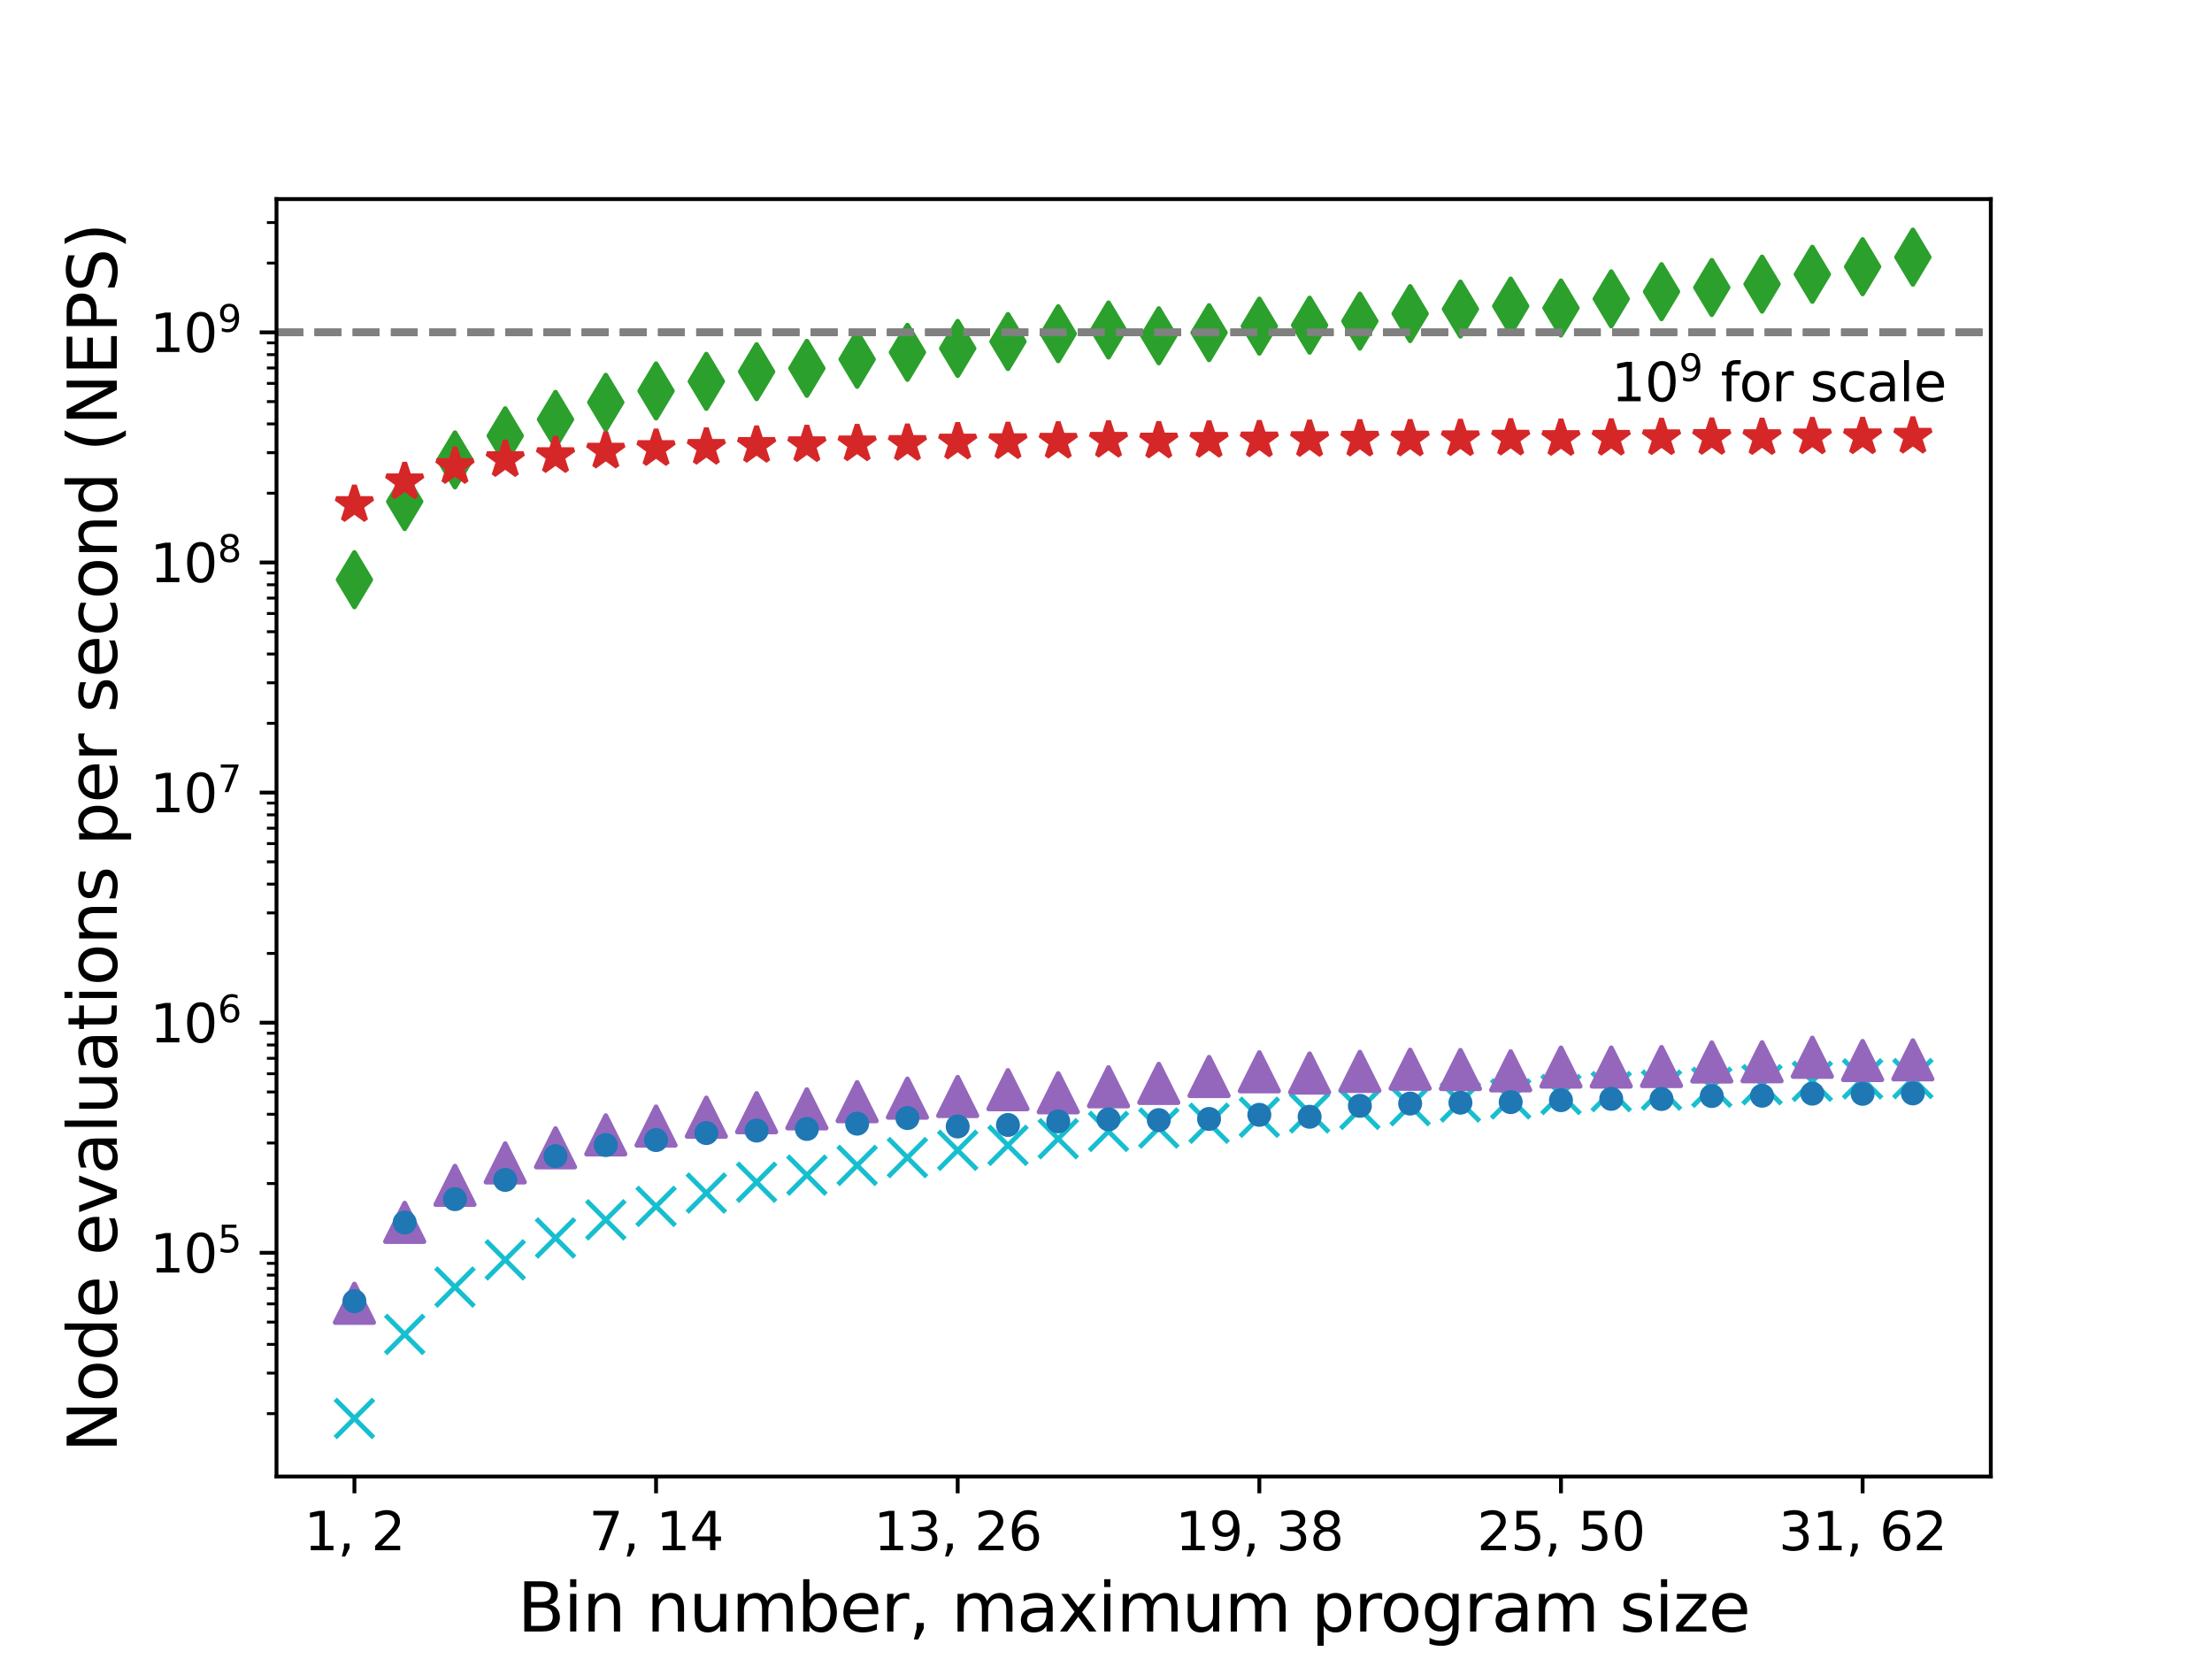 <?xml version="1.0" encoding="utf-8" standalone="no"?>
<!DOCTYPE svg PUBLIC "-//W3C//DTD SVG 1.1//EN"
  "http://www.w3.org/Graphics/SVG/1.1/DTD/svg11.dtd">
<svg xmlns:xlink="http://www.w3.org/1999/xlink" width="460.8pt" height="345.6pt" viewBox="0 0 460.8 345.6" xmlns="http://www.w3.org/2000/svg" version="1.1">
 <defs>
  <style type="text/css">*{stroke-linejoin: round; stroke-linecap: butt}</style>
 </defs>
 <g id="figure_1">
  <g id="patch_1">
   <path d="M 0 345.6 
L 460.8 345.6 
L 460.8 0 
L 0 0 
z
" style="fill: #ffffff"/>
  </g>
  <g id="axes_1">
   <g id="patch_2">
    <path d="M 57.6 307.584 
L 414.72 307.584 
L 414.72 41.472 
L 57.6 41.472 
z
" style="fill: #ffffff"/>
   </g>
   <g id="matplotlib.axis_1">
    <g id="xtick_1">
     <g id="line2d_1">
      <defs>
       <path id="m8c839dd801" d="M 0 0 
L 0 3.5 
" style="stroke: #000000; stroke-width: 0.8"/>
      </defs>
      <g>
       <use xlink:href="#m8c839dd801" x="73.833" y="307.584" style="stroke: #000000; stroke-width: 0.8"/>
      </g>
     </g>
     <g id="text_1">
      <!-- 1, 2 -->
      <g transform="translate(63.338 322.942)scale(0.11 -0.11)">
       <defs>
        <path id="DejaVuSans-31" d="M 794 531 
L 1825 531 
L 1825 4091 
L 703 3866 
L 703 4441 
L 1819 4666 
L 2450 4666 
L 2450 531 
L 3481 531 
L 3481 0 
L 794 0 
L 794 531 
z
" transform="scale(0.016)"/>
        <path id="DejaVuSans-2c" d="M 750 794 
L 1409 794 
L 1409 256 
L 897 -744 
L 494 -744 
L 750 256 
L 750 794 
z
" transform="scale(0.016)"/>
        <path id="DejaVuSans-20" transform="scale(0.016)"/>
        <path id="DejaVuSans-32" d="M 1228 531 
L 3431 531 
L 3431 0 
L 469 0 
L 469 531 
Q 828 903 1448 1529 
Q 2069 2156 2228 2338 
Q 2531 2678 2651 2914 
Q 2772 3150 2772 3378 
Q 2772 3750 2511 3984 
Q 2250 4219 1831 4219 
Q 1534 4219 1204 4116 
Q 875 4013 500 3803 
L 500 4441 
Q 881 4594 1212 4672 
Q 1544 4750 1819 4750 
Q 2544 4750 2975 4387 
Q 3406 4025 3406 3419 
Q 3406 3131 3298 2873 
Q 3191 2616 2906 2266 
Q 2828 2175 2409 1742 
Q 1991 1309 1228 531 
z
" transform="scale(0.016)"/>
       </defs>
       <use xlink:href="#DejaVuSans-31"/>
       <use xlink:href="#DejaVuSans-2c" x="63.623"/>
       <use xlink:href="#DejaVuSans-20" x="95.41"/>
       <use xlink:href="#DejaVuSans-32" x="127.197"/>
      </g>
     </g>
    </g>
    <g id="xtick_2">
     <g id="line2d_2">
      <g>
       <use xlink:href="#m8c839dd801" x="136.669" y="307.584" style="stroke: #000000; stroke-width: 0.8"/>
      </g>
     </g>
     <g id="text_2">
      <!-- 7, 14 -->
      <g transform="translate(122.675 322.942)scale(0.11 -0.11)">
       <defs>
        <path id="DejaVuSans-37" d="M 525 4666 
L 3525 4666 
L 3525 4397 
L 1831 0 
L 1172 0 
L 2766 4134 
L 525 4134 
L 525 4666 
z
" transform="scale(0.016)"/>
        <path id="DejaVuSans-34" d="M 2419 4116 
L 825 1625 
L 2419 1625 
L 2419 4116 
z
M 2253 4666 
L 3047 4666 
L 3047 1625 
L 3713 1625 
L 3713 1100 
L 3047 1100 
L 3047 0 
L 2419 0 
L 2419 1100 
L 313 1100 
L 313 1709 
L 2253 4666 
z
" transform="scale(0.016)"/>
       </defs>
       <use xlink:href="#DejaVuSans-37"/>
       <use xlink:href="#DejaVuSans-2c" x="63.623"/>
       <use xlink:href="#DejaVuSans-20" x="95.41"/>
       <use xlink:href="#DejaVuSans-31" x="127.197"/>
       <use xlink:href="#DejaVuSans-34" x="190.82"/>
      </g>
     </g>
    </g>
    <g id="xtick_3">
     <g id="line2d_3">
      <g>
       <use xlink:href="#m8c839dd801" x="199.505" y="307.584" style="stroke: #000000; stroke-width: 0.8"/>
      </g>
     </g>
     <g id="text_3">
      <!-- 13, 26 -->
      <g transform="translate(182.012 322.942)scale(0.11 -0.11)">
       <defs>
        <path id="DejaVuSans-33" d="M 2597 2516 
Q 3050 2419 3304 2112 
Q 3559 1806 3559 1356 
Q 3559 666 3084 287 
Q 2609 -91 1734 -91 
Q 1441 -91 1130 -33 
Q 819 25 488 141 
L 488 750 
Q 750 597 1062 519 
Q 1375 441 1716 441 
Q 2309 441 2620 675 
Q 2931 909 2931 1356 
Q 2931 1769 2642 2001 
Q 2353 2234 1838 2234 
L 1294 2234 
L 1294 2753 
L 1863 2753 
Q 2328 2753 2575 2939 
Q 2822 3125 2822 3475 
Q 2822 3834 2567 4026 
Q 2313 4219 1838 4219 
Q 1578 4219 1281 4162 
Q 984 4106 628 3988 
L 628 4550 
Q 988 4650 1302 4700 
Q 1616 4750 1894 4750 
Q 2613 4750 3031 4423 
Q 3450 4097 3450 3541 
Q 3450 3153 3228 2886 
Q 3006 2619 2597 2516 
z
" transform="scale(0.016)"/>
        <path id="DejaVuSans-36" d="M 2113 2584 
Q 1688 2584 1439 2293 
Q 1191 2003 1191 1497 
Q 1191 994 1439 701 
Q 1688 409 2113 409 
Q 2538 409 2786 701 
Q 3034 994 3034 1497 
Q 3034 2003 2786 2293 
Q 2538 2584 2113 2584 
z
M 3366 4563 
L 3366 3988 
Q 3128 4100 2886 4159 
Q 2644 4219 2406 4219 
Q 1781 4219 1451 3797 
Q 1122 3375 1075 2522 
Q 1259 2794 1537 2939 
Q 1816 3084 2150 3084 
Q 2853 3084 3261 2657 
Q 3669 2231 3669 1497 
Q 3669 778 3244 343 
Q 2819 -91 2113 -91 
Q 1303 -91 875 529 
Q 447 1150 447 2328 
Q 447 3434 972 4092 
Q 1497 4750 2381 4750 
Q 2619 4750 2861 4703 
Q 3103 4656 3366 4563 
z
" transform="scale(0.016)"/>
       </defs>
       <use xlink:href="#DejaVuSans-31"/>
       <use xlink:href="#DejaVuSans-33" x="63.623"/>
       <use xlink:href="#DejaVuSans-2c" x="127.246"/>
       <use xlink:href="#DejaVuSans-20" x="159.033"/>
       <use xlink:href="#DejaVuSans-32" x="190.82"/>
       <use xlink:href="#DejaVuSans-36" x="254.443"/>
      </g>
     </g>
    </g>
    <g id="xtick_4">
     <g id="line2d_4">
      <g>
       <use xlink:href="#m8c839dd801" x="262.342" y="307.584" style="stroke: #000000; stroke-width: 0.8"/>
      </g>
     </g>
     <g id="text_4">
      <!-- 19, 38 -->
      <g transform="translate(244.848 322.942)scale(0.11 -0.11)">
       <defs>
        <path id="DejaVuSans-39" d="M 703 97 
L 703 672 
Q 941 559 1184 500 
Q 1428 441 1663 441 
Q 2288 441 2617 861 
Q 2947 1281 2994 2138 
Q 2813 1869 2534 1725 
Q 2256 1581 1919 1581 
Q 1219 1581 811 2004 
Q 403 2428 403 3163 
Q 403 3881 828 4315 
Q 1253 4750 1959 4750 
Q 2769 4750 3195 4129 
Q 3622 3509 3622 2328 
Q 3622 1225 3098 567 
Q 2575 -91 1691 -91 
Q 1453 -91 1209 -44 
Q 966 3 703 97 
z
M 1959 2075 
Q 2384 2075 2632 2365 
Q 2881 2656 2881 3163 
Q 2881 3666 2632 3958 
Q 2384 4250 1959 4250 
Q 1534 4250 1286 3958 
Q 1038 3666 1038 3163 
Q 1038 2656 1286 2365 
Q 1534 2075 1959 2075 
z
" transform="scale(0.016)"/>
        <path id="DejaVuSans-38" d="M 2034 2216 
Q 1584 2216 1326 1975 
Q 1069 1734 1069 1313 
Q 1069 891 1326 650 
Q 1584 409 2034 409 
Q 2484 409 2743 651 
Q 3003 894 3003 1313 
Q 3003 1734 2745 1975 
Q 2488 2216 2034 2216 
z
M 1403 2484 
Q 997 2584 770 2862 
Q 544 3141 544 3541 
Q 544 4100 942 4425 
Q 1341 4750 2034 4750 
Q 2731 4750 3128 4425 
Q 3525 4100 3525 3541 
Q 3525 3141 3298 2862 
Q 3072 2584 2669 2484 
Q 3125 2378 3379 2068 
Q 3634 1759 3634 1313 
Q 3634 634 3220 271 
Q 2806 -91 2034 -91 
Q 1263 -91 848 271 
Q 434 634 434 1313 
Q 434 1759 690 2068 
Q 947 2378 1403 2484 
z
M 1172 3481 
Q 1172 3119 1398 2916 
Q 1625 2713 2034 2713 
Q 2441 2713 2670 2916 
Q 2900 3119 2900 3481 
Q 2900 3844 2670 4047 
Q 2441 4250 2034 4250 
Q 1625 4250 1398 4047 
Q 1172 3844 1172 3481 
z
" transform="scale(0.016)"/>
       </defs>
       <use xlink:href="#DejaVuSans-31"/>
       <use xlink:href="#DejaVuSans-39" x="63.623"/>
       <use xlink:href="#DejaVuSans-2c" x="127.246"/>
       <use xlink:href="#DejaVuSans-20" x="159.033"/>
       <use xlink:href="#DejaVuSans-33" x="190.82"/>
       <use xlink:href="#DejaVuSans-38" x="254.443"/>
      </g>
     </g>
    </g>
    <g id="xtick_5">
     <g id="line2d_5">
      <g>
       <use xlink:href="#m8c839dd801" x="325.178" y="307.584" style="stroke: #000000; stroke-width: 0.8"/>
      </g>
     </g>
     <g id="text_5">
      <!-- 25, 50 -->
      <g transform="translate(307.685 322.942)scale(0.11 -0.11)">
       <defs>
        <path id="DejaVuSans-35" d="M 691 4666 
L 3169 4666 
L 3169 4134 
L 1269 4134 
L 1269 2991 
Q 1406 3038 1543 3061 
Q 1681 3084 1819 3084 
Q 2600 3084 3056 2656 
Q 3513 2228 3513 1497 
Q 3513 744 3044 326 
Q 2575 -91 1722 -91 
Q 1428 -91 1123 -41 
Q 819 9 494 109 
L 494 744 
Q 775 591 1075 516 
Q 1375 441 1709 441 
Q 2250 441 2565 725 
Q 2881 1009 2881 1497 
Q 2881 1984 2565 2268 
Q 2250 2553 1709 2553 
Q 1456 2553 1204 2497 
Q 953 2441 691 2322 
L 691 4666 
z
" transform="scale(0.016)"/>
        <path id="DejaVuSans-30" d="M 2034 4250 
Q 1547 4250 1301 3770 
Q 1056 3291 1056 2328 
Q 1056 1369 1301 889 
Q 1547 409 2034 409 
Q 2525 409 2770 889 
Q 3016 1369 3016 2328 
Q 3016 3291 2770 3770 
Q 2525 4250 2034 4250 
z
M 2034 4750 
Q 2819 4750 3233 4129 
Q 3647 3509 3647 2328 
Q 3647 1150 3233 529 
Q 2819 -91 2034 -91 
Q 1250 -91 836 529 
Q 422 1150 422 2328 
Q 422 3509 836 4129 
Q 1250 4750 2034 4750 
z
" transform="scale(0.016)"/>
       </defs>
       <use xlink:href="#DejaVuSans-32"/>
       <use xlink:href="#DejaVuSans-35" x="63.623"/>
       <use xlink:href="#DejaVuSans-2c" x="127.246"/>
       <use xlink:href="#DejaVuSans-20" x="159.033"/>
       <use xlink:href="#DejaVuSans-35" x="190.82"/>
       <use xlink:href="#DejaVuSans-30" x="254.443"/>
      </g>
     </g>
    </g>
    <g id="xtick_6">
     <g id="line2d_6">
      <g>
       <use xlink:href="#m8c839dd801" x="388.015" y="307.584" style="stroke: #000000; stroke-width: 0.8"/>
      </g>
     </g>
     <g id="text_6">
      <!-- 31, 62 -->
      <g transform="translate(370.521 322.942)scale(0.11 -0.11)">
       <use xlink:href="#DejaVuSans-33"/>
       <use xlink:href="#DejaVuSans-31" x="63.623"/>
       <use xlink:href="#DejaVuSans-2c" x="127.246"/>
       <use xlink:href="#DejaVuSans-20" x="159.033"/>
       <use xlink:href="#DejaVuSans-36" x="190.82"/>
       <use xlink:href="#DejaVuSans-32" x="254.443"/>
      </g>
     </g>
    </g>
    <g id="text_7">
     <!-- Bin number, maximum program size -->
     <g transform="translate(107.815 339.868)scale(0.14 -0.14)">
      <defs>
       <path id="DejaVuSans-42" d="M 1259 2228 
L 1259 519 
L 2272 519 
Q 2781 519 3026 730 
Q 3272 941 3272 1375 
Q 3272 1813 3026 2020 
Q 2781 2228 2272 2228 
L 1259 2228 
z
M 1259 4147 
L 1259 2741 
L 2194 2741 
Q 2656 2741 2882 2914 
Q 3109 3088 3109 3444 
Q 3109 3797 2882 3972 
Q 2656 4147 2194 4147 
L 1259 4147 
z
M 628 4666 
L 2241 4666 
Q 2963 4666 3353 4366 
Q 3744 4066 3744 3513 
Q 3744 3084 3544 2831 
Q 3344 2578 2956 2516 
Q 3422 2416 3680 2098 
Q 3938 1781 3938 1306 
Q 3938 681 3513 340 
Q 3088 0 2303 0 
L 628 0 
L 628 4666 
z
" transform="scale(0.016)"/>
       <path id="DejaVuSans-69" d="M 603 3500 
L 1178 3500 
L 1178 0 
L 603 0 
L 603 3500 
z
M 603 4863 
L 1178 4863 
L 1178 4134 
L 603 4134 
L 603 4863 
z
" transform="scale(0.016)"/>
       <path id="DejaVuSans-6e" d="M 3513 2113 
L 3513 0 
L 2938 0 
L 2938 2094 
Q 2938 2591 2744 2837 
Q 2550 3084 2163 3084 
Q 1697 3084 1428 2787 
Q 1159 2491 1159 1978 
L 1159 0 
L 581 0 
L 581 3500 
L 1159 3500 
L 1159 2956 
Q 1366 3272 1645 3428 
Q 1925 3584 2291 3584 
Q 2894 3584 3203 3211 
Q 3513 2838 3513 2113 
z
" transform="scale(0.016)"/>
       <path id="DejaVuSans-75" d="M 544 1381 
L 544 3500 
L 1119 3500 
L 1119 1403 
Q 1119 906 1312 657 
Q 1506 409 1894 409 
Q 2359 409 2629 706 
Q 2900 1003 2900 1516 
L 2900 3500 
L 3475 3500 
L 3475 0 
L 2900 0 
L 2900 538 
Q 2691 219 2414 64 
Q 2138 -91 1772 -91 
Q 1169 -91 856 284 
Q 544 659 544 1381 
z
M 1991 3584 
L 1991 3584 
z
" transform="scale(0.016)"/>
       <path id="DejaVuSans-6d" d="M 3328 2828 
Q 3544 3216 3844 3400 
Q 4144 3584 4550 3584 
Q 5097 3584 5394 3201 
Q 5691 2819 5691 2113 
L 5691 0 
L 5113 0 
L 5113 2094 
Q 5113 2597 4934 2840 
Q 4756 3084 4391 3084 
Q 3944 3084 3684 2787 
Q 3425 2491 3425 1978 
L 3425 0 
L 2847 0 
L 2847 2094 
Q 2847 2600 2669 2842 
Q 2491 3084 2119 3084 
Q 1678 3084 1418 2786 
Q 1159 2488 1159 1978 
L 1159 0 
L 581 0 
L 581 3500 
L 1159 3500 
L 1159 2956 
Q 1356 3278 1631 3431 
Q 1906 3584 2284 3584 
Q 2666 3584 2933 3390 
Q 3200 3197 3328 2828 
z
" transform="scale(0.016)"/>
       <path id="DejaVuSans-62" d="M 3116 1747 
Q 3116 2381 2855 2742 
Q 2594 3103 2138 3103 
Q 1681 3103 1420 2742 
Q 1159 2381 1159 1747 
Q 1159 1113 1420 752 
Q 1681 391 2138 391 
Q 2594 391 2855 752 
Q 3116 1113 3116 1747 
z
M 1159 2969 
Q 1341 3281 1617 3432 
Q 1894 3584 2278 3584 
Q 2916 3584 3314 3078 
Q 3713 2572 3713 1747 
Q 3713 922 3314 415 
Q 2916 -91 2278 -91 
Q 1894 -91 1617 61 
Q 1341 213 1159 525 
L 1159 0 
L 581 0 
L 581 4863 
L 1159 4863 
L 1159 2969 
z
" transform="scale(0.016)"/>
       <path id="DejaVuSans-65" d="M 3597 1894 
L 3597 1613 
L 953 1613 
Q 991 1019 1311 708 
Q 1631 397 2203 397 
Q 2534 397 2845 478 
Q 3156 559 3463 722 
L 3463 178 
Q 3153 47 2828 -22 
Q 2503 -91 2169 -91 
Q 1331 -91 842 396 
Q 353 884 353 1716 
Q 353 2575 817 3079 
Q 1281 3584 2069 3584 
Q 2775 3584 3186 3129 
Q 3597 2675 3597 1894 
z
M 3022 2063 
Q 3016 2534 2758 2815 
Q 2500 3097 2075 3097 
Q 1594 3097 1305 2825 
Q 1016 2553 972 2059 
L 3022 2063 
z
" transform="scale(0.016)"/>
       <path id="DejaVuSans-72" d="M 2631 2963 
Q 2534 3019 2420 3045 
Q 2306 3072 2169 3072 
Q 1681 3072 1420 2755 
Q 1159 2438 1159 1844 
L 1159 0 
L 581 0 
L 581 3500 
L 1159 3500 
L 1159 2956 
Q 1341 3275 1631 3429 
Q 1922 3584 2338 3584 
Q 2397 3584 2469 3576 
Q 2541 3569 2628 3553 
L 2631 2963 
z
" transform="scale(0.016)"/>
       <path id="DejaVuSans-61" d="M 2194 1759 
Q 1497 1759 1228 1600 
Q 959 1441 959 1056 
Q 959 750 1161 570 
Q 1363 391 1709 391 
Q 2188 391 2477 730 
Q 2766 1069 2766 1631 
L 2766 1759 
L 2194 1759 
z
M 3341 1997 
L 3341 0 
L 2766 0 
L 2766 531 
Q 2569 213 2275 61 
Q 1981 -91 1556 -91 
Q 1019 -91 701 211 
Q 384 513 384 1019 
Q 384 1609 779 1909 
Q 1175 2209 1959 2209 
L 2766 2209 
L 2766 2266 
Q 2766 2663 2505 2880 
Q 2244 3097 1772 3097 
Q 1472 3097 1187 3025 
Q 903 2953 641 2809 
L 641 3341 
Q 956 3463 1253 3523 
Q 1550 3584 1831 3584 
Q 2591 3584 2966 3190 
Q 3341 2797 3341 1997 
z
" transform="scale(0.016)"/>
       <path id="DejaVuSans-78" d="M 3513 3500 
L 2247 1797 
L 3578 0 
L 2900 0 
L 1881 1375 
L 863 0 
L 184 0 
L 1544 1831 
L 300 3500 
L 978 3500 
L 1906 2253 
L 2834 3500 
L 3513 3500 
z
" transform="scale(0.016)"/>
       <path id="DejaVuSans-70" d="M 1159 525 
L 1159 -1331 
L 581 -1331 
L 581 3500 
L 1159 3500 
L 1159 2969 
Q 1341 3281 1617 3432 
Q 1894 3584 2278 3584 
Q 2916 3584 3314 3078 
Q 3713 2572 3713 1747 
Q 3713 922 3314 415 
Q 2916 -91 2278 -91 
Q 1894 -91 1617 61 
Q 1341 213 1159 525 
z
M 3116 1747 
Q 3116 2381 2855 2742 
Q 2594 3103 2138 3103 
Q 1681 3103 1420 2742 
Q 1159 2381 1159 1747 
Q 1159 1113 1420 752 
Q 1681 391 2138 391 
Q 2594 391 2855 752 
Q 3116 1113 3116 1747 
z
" transform="scale(0.016)"/>
       <path id="DejaVuSans-6f" d="M 1959 3097 
Q 1497 3097 1228 2736 
Q 959 2375 959 1747 
Q 959 1119 1226 758 
Q 1494 397 1959 397 
Q 2419 397 2687 759 
Q 2956 1122 2956 1747 
Q 2956 2369 2687 2733 
Q 2419 3097 1959 3097 
z
M 1959 3584 
Q 2709 3584 3137 3096 
Q 3566 2609 3566 1747 
Q 3566 888 3137 398 
Q 2709 -91 1959 -91 
Q 1206 -91 779 398 
Q 353 888 353 1747 
Q 353 2609 779 3096 
Q 1206 3584 1959 3584 
z
" transform="scale(0.016)"/>
       <path id="DejaVuSans-67" d="M 2906 1791 
Q 2906 2416 2648 2759 
Q 2391 3103 1925 3103 
Q 1463 3103 1205 2759 
Q 947 2416 947 1791 
Q 947 1169 1205 825 
Q 1463 481 1925 481 
Q 2391 481 2648 825 
Q 2906 1169 2906 1791 
z
M 3481 434 
Q 3481 -459 3084 -895 
Q 2688 -1331 1869 -1331 
Q 1566 -1331 1297 -1286 
Q 1028 -1241 775 -1147 
L 775 -588 
Q 1028 -725 1275 -790 
Q 1522 -856 1778 -856 
Q 2344 -856 2625 -561 
Q 2906 -266 2906 331 
L 2906 616 
Q 2728 306 2450 153 
Q 2172 0 1784 0 
Q 1141 0 747 490 
Q 353 981 353 1791 
Q 353 2603 747 3093 
Q 1141 3584 1784 3584 
Q 2172 3584 2450 3431 
Q 2728 3278 2906 2969 
L 2906 3500 
L 3481 3500 
L 3481 434 
z
" transform="scale(0.016)"/>
       <path id="DejaVuSans-73" d="M 2834 3397 
L 2834 2853 
Q 2591 2978 2328 3040 
Q 2066 3103 1784 3103 
Q 1356 3103 1142 2972 
Q 928 2841 928 2578 
Q 928 2378 1081 2264 
Q 1234 2150 1697 2047 
L 1894 2003 
Q 2506 1872 2764 1633 
Q 3022 1394 3022 966 
Q 3022 478 2636 193 
Q 2250 -91 1575 -91 
Q 1294 -91 989 -36 
Q 684 19 347 128 
L 347 722 
Q 666 556 975 473 
Q 1284 391 1588 391 
Q 1994 391 2212 530 
Q 2431 669 2431 922 
Q 2431 1156 2273 1281 
Q 2116 1406 1581 1522 
L 1381 1569 
Q 847 1681 609 1914 
Q 372 2147 372 2553 
Q 372 3047 722 3315 
Q 1072 3584 1716 3584 
Q 2034 3584 2315 3537 
Q 2597 3491 2834 3397 
z
" transform="scale(0.016)"/>
       <path id="DejaVuSans-7a" d="M 353 3500 
L 3084 3500 
L 3084 2975 
L 922 459 
L 3084 459 
L 3084 0 
L 275 0 
L 275 525 
L 2438 3041 
L 353 3041 
L 353 3500 
z
" transform="scale(0.016)"/>
      </defs>
      <use xlink:href="#DejaVuSans-42"/>
      <use xlink:href="#DejaVuSans-69" x="68.604"/>
      <use xlink:href="#DejaVuSans-6e" x="96.387"/>
      <use xlink:href="#DejaVuSans-20" x="159.766"/>
      <use xlink:href="#DejaVuSans-6e" x="191.553"/>
      <use xlink:href="#DejaVuSans-75" x="254.932"/>
      <use xlink:href="#DejaVuSans-6d" x="318.311"/>
      <use xlink:href="#DejaVuSans-62" x="415.723"/>
      <use xlink:href="#DejaVuSans-65" x="479.199"/>
      <use xlink:href="#DejaVuSans-72" x="540.723"/>
      <use xlink:href="#DejaVuSans-2c" x="581.836"/>
      <use xlink:href="#DejaVuSans-20" x="613.623"/>
      <use xlink:href="#DejaVuSans-6d" x="645.41"/>
      <use xlink:href="#DejaVuSans-61" x="742.822"/>
      <use xlink:href="#DejaVuSans-78" x="804.102"/>
      <use xlink:href="#DejaVuSans-69" x="863.281"/>
      <use xlink:href="#DejaVuSans-6d" x="891.064"/>
      <use xlink:href="#DejaVuSans-75" x="988.477"/>
      <use xlink:href="#DejaVuSans-6d" x="1051.855"/>
      <use xlink:href="#DejaVuSans-20" x="1149.268"/>
      <use xlink:href="#DejaVuSans-70" x="1181.055"/>
      <use xlink:href="#DejaVuSans-72" x="1244.531"/>
      <use xlink:href="#DejaVuSans-6f" x="1283.395"/>
      <use xlink:href="#DejaVuSans-67" x="1344.576"/>
      <use xlink:href="#DejaVuSans-72" x="1408.053"/>
      <use xlink:href="#DejaVuSans-61" x="1449.166"/>
      <use xlink:href="#DejaVuSans-6d" x="1510.445"/>
      <use xlink:href="#DejaVuSans-20" x="1607.857"/>
      <use xlink:href="#DejaVuSans-73" x="1639.645"/>
      <use xlink:href="#DejaVuSans-69" x="1691.744"/>
      <use xlink:href="#DejaVuSans-7a" x="1719.527"/>
      <use xlink:href="#DejaVuSans-65" x="1772.018"/>
     </g>
    </g>
   </g>
   <g id="matplotlib.axis_2">
    <g id="ytick_1">
     <g id="line2d_7">
      <defs>
       <path id="m937c7a973d" d="M 0 0 
L -3.5 0 
" style="stroke: #000000; stroke-width: 0.8"/>
      </defs>
      <g>
       <use xlink:href="#m937c7a973d" x="57.6" y="260.981" style="stroke: #000000; stroke-width: 0.8"/>
      </g>
     </g>
     <g id="text_8">
      <!-- $\mathdefault{10^{5}}$ -->
      <g transform="translate(31.24 265.16)scale(0.11 -0.11)">
       <use xlink:href="#DejaVuSans-31" transform="translate(0 0.684)"/>
       <use xlink:href="#DejaVuSans-30" transform="translate(63.623 0.684)"/>
       <use xlink:href="#DejaVuSans-35" transform="translate(128.203 38.966)scale(0.7)"/>
      </g>
     </g>
    </g>
    <g id="ytick_2">
     <g id="line2d_8">
      <g>
       <use xlink:href="#m937c7a973d" x="57.6" y="213.044" style="stroke: #000000; stroke-width: 0.8"/>
      </g>
     </g>
     <g id="text_9">
      <!-- $\mathdefault{10^{6}}$ -->
      <g transform="translate(31.24 217.224)scale(0.11 -0.11)">
       <use xlink:href="#DejaVuSans-31" transform="translate(0 0.766)"/>
       <use xlink:href="#DejaVuSans-30" transform="translate(63.623 0.766)"/>
       <use xlink:href="#DejaVuSans-36" transform="translate(128.203 39.047)scale(0.7)"/>
      </g>
     </g>
    </g>
    <g id="ytick_3">
     <g id="line2d_9">
      <g>
       <use xlink:href="#m937c7a973d" x="57.6" y="165.108" style="stroke: #000000; stroke-width: 0.8"/>
      </g>
     </g>
     <g id="text_10">
      <!-- $\mathdefault{10^{7}}$ -->
      <g transform="translate(31.24 169.287)scale(0.11 -0.11)">
       <use xlink:href="#DejaVuSans-31" transform="translate(0 0.684)"/>
       <use xlink:href="#DejaVuSans-30" transform="translate(63.623 0.684)"/>
       <use xlink:href="#DejaVuSans-37" transform="translate(128.203 38.966)scale(0.7)"/>
      </g>
     </g>
    </g>
    <g id="ytick_4">
     <g id="line2d_10">
      <g>
       <use xlink:href="#m937c7a973d" x="57.6" y="117.171" style="stroke: #000000; stroke-width: 0.8"/>
      </g>
     </g>
     <g id="text_11">
      <!-- $\mathdefault{10^{8}}$ -->
      <g transform="translate(31.24 121.35)scale(0.11 -0.11)">
       <use xlink:href="#DejaVuSans-31" transform="translate(0 0.766)"/>
       <use xlink:href="#DejaVuSans-30" transform="translate(63.623 0.766)"/>
       <use xlink:href="#DejaVuSans-38" transform="translate(128.203 39.047)scale(0.7)"/>
      </g>
     </g>
    </g>
    <g id="ytick_5">
     <g id="line2d_11">
      <g>
       <use xlink:href="#m937c7a973d" x="57.6" y="69.234" style="stroke: #000000; stroke-width: 0.8"/>
      </g>
     </g>
     <g id="text_12">
      <!-- $\mathdefault{10^{9}}$ -->
      <g transform="translate(31.24 73.413)scale(0.11 -0.11)">
       <use xlink:href="#DejaVuSans-31" transform="translate(0 0.766)"/>
       <use xlink:href="#DejaVuSans-30" transform="translate(63.623 0.766)"/>
       <use xlink:href="#DejaVuSans-39" transform="translate(128.203 39.047)scale(0.7)"/>
      </g>
     </g>
    </g>
    <g id="ytick_6">
     <g id="line2d_12">
      <defs>
       <path id="m14f9ea12c8" d="M 0 0 
L -2 0 
" style="stroke: #000000; stroke-width: 0.6"/>
      </defs>
      <g>
       <use xlink:href="#m14f9ea12c8" x="57.6" y="294.487" style="stroke: #000000; stroke-width: 0.6"/>
      </g>
     </g>
    </g>
    <g id="ytick_7">
     <g id="line2d_13">
      <g>
       <use xlink:href="#m14f9ea12c8" x="57.6" y="286.046" style="stroke: #000000; stroke-width: 0.6"/>
      </g>
     </g>
    </g>
    <g id="ytick_8">
     <g id="line2d_14">
      <g>
       <use xlink:href="#m14f9ea12c8" x="57.6" y="280.057" style="stroke: #000000; stroke-width: 0.6"/>
      </g>
     </g>
    </g>
    <g id="ytick_9">
     <g id="line2d_15">
      <g>
       <use xlink:href="#m14f9ea12c8" x="57.6" y="275.412" style="stroke: #000000; stroke-width: 0.6"/>
      </g>
     </g>
    </g>
    <g id="ytick_10">
     <g id="line2d_16">
      <g>
       <use xlink:href="#m14f9ea12c8" x="57.6" y="271.616" style="stroke: #000000; stroke-width: 0.6"/>
      </g>
     </g>
    </g>
    <g id="ytick_11">
     <g id="line2d_17">
      <g>
       <use xlink:href="#m14f9ea12c8" x="57.6" y="268.407" style="stroke: #000000; stroke-width: 0.6"/>
      </g>
     </g>
    </g>
    <g id="ytick_12">
     <g id="line2d_18">
      <g>
       <use xlink:href="#m14f9ea12c8" x="57.6" y="265.627" style="stroke: #000000; stroke-width: 0.6"/>
      </g>
     </g>
    </g>
    <g id="ytick_13">
     <g id="line2d_19">
      <g>
       <use xlink:href="#m14f9ea12c8" x="57.6" y="263.175" style="stroke: #000000; stroke-width: 0.6"/>
      </g>
     </g>
    </g>
    <g id="ytick_14">
     <g id="line2d_20">
      <g>
       <use xlink:href="#m14f9ea12c8" x="57.6" y="246.551" style="stroke: #000000; stroke-width: 0.6"/>
      </g>
     </g>
    </g>
    <g id="ytick_15">
     <g id="line2d_21">
      <g>
       <use xlink:href="#m14f9ea12c8" x="57.6" y="238.11" style="stroke: #000000; stroke-width: 0.6"/>
      </g>
     </g>
    </g>
    <g id="ytick_16">
     <g id="line2d_22">
      <g>
       <use xlink:href="#m14f9ea12c8" x="57.6" y="232.12" style="stroke: #000000; stroke-width: 0.6"/>
      </g>
     </g>
    </g>
    <g id="ytick_17">
     <g id="line2d_23">
      <g>
       <use xlink:href="#m14f9ea12c8" x="57.6" y="227.475" style="stroke: #000000; stroke-width: 0.6"/>
      </g>
     </g>
    </g>
    <g id="ytick_18">
     <g id="line2d_24">
      <g>
       <use xlink:href="#m14f9ea12c8" x="57.6" y="223.679" style="stroke: #000000; stroke-width: 0.6"/>
      </g>
     </g>
    </g>
    <g id="ytick_19">
     <g id="line2d_25">
      <g>
       <use xlink:href="#m14f9ea12c8" x="57.6" y="220.47" style="stroke: #000000; stroke-width: 0.6"/>
      </g>
     </g>
    </g>
    <g id="ytick_20">
     <g id="line2d_26">
      <g>
       <use xlink:href="#m14f9ea12c8" x="57.6" y="217.69" style="stroke: #000000; stroke-width: 0.6"/>
      </g>
     </g>
    </g>
    <g id="ytick_21">
     <g id="line2d_27">
      <g>
       <use xlink:href="#m14f9ea12c8" x="57.6" y="215.238" style="stroke: #000000; stroke-width: 0.6"/>
      </g>
     </g>
    </g>
    <g id="ytick_22">
     <g id="line2d_28">
      <g>
       <use xlink:href="#m14f9ea12c8" x="57.6" y="198.614" style="stroke: #000000; stroke-width: 0.6"/>
      </g>
     </g>
    </g>
    <g id="ytick_23">
     <g id="line2d_29">
      <g>
       <use xlink:href="#m14f9ea12c8" x="57.6" y="190.173" style="stroke: #000000; stroke-width: 0.6"/>
      </g>
     </g>
    </g>
    <g id="ytick_24">
     <g id="line2d_30">
      <g>
       <use xlink:href="#m14f9ea12c8" x="57.6" y="184.184" style="stroke: #000000; stroke-width: 0.6"/>
      </g>
     </g>
    </g>
    <g id="ytick_25">
     <g id="line2d_31">
      <g>
       <use xlink:href="#m14f9ea12c8" x="57.6" y="179.538" style="stroke: #000000; stroke-width: 0.6"/>
      </g>
     </g>
    </g>
    <g id="ytick_26">
     <g id="line2d_32">
      <g>
       <use xlink:href="#m14f9ea12c8" x="57.6" y="175.742" style="stroke: #000000; stroke-width: 0.6"/>
      </g>
     </g>
    </g>
    <g id="ytick_27">
     <g id="line2d_33">
      <g>
       <use xlink:href="#m14f9ea12c8" x="57.6" y="172.533" style="stroke: #000000; stroke-width: 0.6"/>
      </g>
     </g>
    </g>
    <g id="ytick_28">
     <g id="line2d_34">
      <g>
       <use xlink:href="#m14f9ea12c8" x="57.6" y="169.753" style="stroke: #000000; stroke-width: 0.6"/>
      </g>
     </g>
    </g>
    <g id="ytick_29">
     <g id="line2d_35">
      <g>
       <use xlink:href="#m14f9ea12c8" x="57.6" y="167.301" style="stroke: #000000; stroke-width: 0.6"/>
      </g>
     </g>
    </g>
    <g id="ytick_30">
     <g id="line2d_36">
      <g>
       <use xlink:href="#m14f9ea12c8" x="57.6" y="150.677" style="stroke: #000000; stroke-width: 0.6"/>
      </g>
     </g>
    </g>
    <g id="ytick_31">
     <g id="line2d_37">
      <g>
       <use xlink:href="#m14f9ea12c8" x="57.6" y="142.236" style="stroke: #000000; stroke-width: 0.6"/>
      </g>
     </g>
    </g>
    <g id="ytick_32">
     <g id="line2d_38">
      <g>
       <use xlink:href="#m14f9ea12c8" x="57.6" y="136.247" style="stroke: #000000; stroke-width: 0.6"/>
      </g>
     </g>
    </g>
    <g id="ytick_33">
     <g id="line2d_39">
      <g>
       <use xlink:href="#m14f9ea12c8" x="57.6" y="131.601" style="stroke: #000000; stroke-width: 0.6"/>
      </g>
     </g>
    </g>
    <g id="ytick_34">
     <g id="line2d_40">
      <g>
       <use xlink:href="#m14f9ea12c8" x="57.6" y="127.806" style="stroke: #000000; stroke-width: 0.6"/>
      </g>
     </g>
    </g>
    <g id="ytick_35">
     <g id="line2d_41">
      <g>
       <use xlink:href="#m14f9ea12c8" x="57.6" y="124.596" style="stroke: #000000; stroke-width: 0.6"/>
      </g>
     </g>
    </g>
    <g id="ytick_36">
     <g id="line2d_42">
      <g>
       <use xlink:href="#m14f9ea12c8" x="57.6" y="121.817" style="stroke: #000000; stroke-width: 0.6"/>
      </g>
     </g>
    </g>
    <g id="ytick_37">
     <g id="line2d_43">
      <g>
       <use xlink:href="#m14f9ea12c8" x="57.6" y="119.364" style="stroke: #000000; stroke-width: 0.6"/>
      </g>
     </g>
    </g>
    <g id="ytick_38">
     <g id="line2d_44">
      <g>
       <use xlink:href="#m14f9ea12c8" x="57.6" y="102.741" style="stroke: #000000; stroke-width: 0.6"/>
      </g>
     </g>
    </g>
    <g id="ytick_39">
     <g id="line2d_45">
      <g>
       <use xlink:href="#m14f9ea12c8" x="57.6" y="94.299" style="stroke: #000000; stroke-width: 0.6"/>
      </g>
     </g>
    </g>
    <g id="ytick_40">
     <g id="line2d_46">
      <g>
       <use xlink:href="#m14f9ea12c8" x="57.6" y="88.31" style="stroke: #000000; stroke-width: 0.6"/>
      </g>
     </g>
    </g>
    <g id="ytick_41">
     <g id="line2d_47">
      <g>
       <use xlink:href="#m14f9ea12c8" x="57.6" y="83.665" style="stroke: #000000; stroke-width: 0.6"/>
      </g>
     </g>
    </g>
    <g id="ytick_42">
     <g id="line2d_48">
      <g>
       <use xlink:href="#m14f9ea12c8" x="57.6" y="79.869" style="stroke: #000000; stroke-width: 0.6"/>
      </g>
     </g>
    </g>
    <g id="ytick_43">
     <g id="line2d_49">
      <g>
       <use xlink:href="#m14f9ea12c8" x="57.6" y="76.66" style="stroke: #000000; stroke-width: 0.6"/>
      </g>
     </g>
    </g>
    <g id="ytick_44">
     <g id="line2d_50">
      <g>
       <use xlink:href="#m14f9ea12c8" x="57.6" y="73.88" style="stroke: #000000; stroke-width: 0.6"/>
      </g>
     </g>
    </g>
    <g id="ytick_45">
     <g id="line2d_51">
      <g>
       <use xlink:href="#m14f9ea12c8" x="57.6" y="71.428" style="stroke: #000000; stroke-width: 0.6"/>
      </g>
     </g>
    </g>
    <g id="ytick_46">
     <g id="line2d_52">
      <g>
       <use xlink:href="#m14f9ea12c8" x="57.6" y="54.804" style="stroke: #000000; stroke-width: 0.6"/>
      </g>
     </g>
    </g>
    <g id="ytick_47">
     <g id="line2d_53">
      <g>
       <use xlink:href="#m14f9ea12c8" x="57.6" y="46.363" style="stroke: #000000; stroke-width: 0.6"/>
      </g>
     </g>
    </g>
    <g id="text_13">
     <!-- Node evaluations per second (NEPS) -->
     <g transform="translate(24.328 302.545)rotate(-90)scale(0.14 -0.14)">
      <defs>
       <path id="DejaVuSans-4e" d="M 628 4666 
L 1478 4666 
L 3547 763 
L 3547 4666 
L 4159 4666 
L 4159 0 
L 3309 0 
L 1241 3903 
L 1241 0 
L 628 0 
L 628 4666 
z
" transform="scale(0.016)"/>
       <path id="DejaVuSans-64" d="M 2906 2969 
L 2906 4863 
L 3481 4863 
L 3481 0 
L 2906 0 
L 2906 525 
Q 2725 213 2448 61 
Q 2172 -91 1784 -91 
Q 1150 -91 751 415 
Q 353 922 353 1747 
Q 353 2572 751 3078 
Q 1150 3584 1784 3584 
Q 2172 3584 2448 3432 
Q 2725 3281 2906 2969 
z
M 947 1747 
Q 947 1113 1208 752 
Q 1469 391 1925 391 
Q 2381 391 2643 752 
Q 2906 1113 2906 1747 
Q 2906 2381 2643 2742 
Q 2381 3103 1925 3103 
Q 1469 3103 1208 2742 
Q 947 2381 947 1747 
z
" transform="scale(0.016)"/>
       <path id="DejaVuSans-76" d="M 191 3500 
L 800 3500 
L 1894 563 
L 2988 3500 
L 3597 3500 
L 2284 0 
L 1503 0 
L 191 3500 
z
" transform="scale(0.016)"/>
       <path id="DejaVuSans-6c" d="M 603 4863 
L 1178 4863 
L 1178 0 
L 603 0 
L 603 4863 
z
" transform="scale(0.016)"/>
       <path id="DejaVuSans-74" d="M 1172 4494 
L 1172 3500 
L 2356 3500 
L 2356 3053 
L 1172 3053 
L 1172 1153 
Q 1172 725 1289 603 
Q 1406 481 1766 481 
L 2356 481 
L 2356 0 
L 1766 0 
Q 1100 0 847 248 
Q 594 497 594 1153 
L 594 3053 
L 172 3053 
L 172 3500 
L 594 3500 
L 594 4494 
L 1172 4494 
z
" transform="scale(0.016)"/>
       <path id="DejaVuSans-63" d="M 3122 3366 
L 3122 2828 
Q 2878 2963 2633 3030 
Q 2388 3097 2138 3097 
Q 1578 3097 1268 2742 
Q 959 2388 959 1747 
Q 959 1106 1268 751 
Q 1578 397 2138 397 
Q 2388 397 2633 464 
Q 2878 531 3122 666 
L 3122 134 
Q 2881 22 2623 -34 
Q 2366 -91 2075 -91 
Q 1284 -91 818 406 
Q 353 903 353 1747 
Q 353 2603 823 3093 
Q 1294 3584 2113 3584 
Q 2378 3584 2631 3529 
Q 2884 3475 3122 3366 
z
" transform="scale(0.016)"/>
       <path id="DejaVuSans-28" d="M 1984 4856 
Q 1566 4138 1362 3434 
Q 1159 2731 1159 2009 
Q 1159 1288 1364 580 
Q 1569 -128 1984 -844 
L 1484 -844 
Q 1016 -109 783 600 
Q 550 1309 550 2009 
Q 550 2706 781 3412 
Q 1013 4119 1484 4856 
L 1984 4856 
z
" transform="scale(0.016)"/>
       <path id="DejaVuSans-45" d="M 628 4666 
L 3578 4666 
L 3578 4134 
L 1259 4134 
L 1259 2753 
L 3481 2753 
L 3481 2222 
L 1259 2222 
L 1259 531 
L 3634 531 
L 3634 0 
L 628 0 
L 628 4666 
z
" transform="scale(0.016)"/>
       <path id="DejaVuSans-50" d="M 1259 4147 
L 1259 2394 
L 2053 2394 
Q 2494 2394 2734 2622 
Q 2975 2850 2975 3272 
Q 2975 3691 2734 3919 
Q 2494 4147 2053 4147 
L 1259 4147 
z
M 628 4666 
L 2053 4666 
Q 2838 4666 3239 4311 
Q 3641 3956 3641 3272 
Q 3641 2581 3239 2228 
Q 2838 1875 2053 1875 
L 1259 1875 
L 1259 0 
L 628 0 
L 628 4666 
z
" transform="scale(0.016)"/>
       <path id="DejaVuSans-53" d="M 3425 4513 
L 3425 3897 
Q 3066 4069 2747 4153 
Q 2428 4238 2131 4238 
Q 1616 4238 1336 4038 
Q 1056 3838 1056 3469 
Q 1056 3159 1242 3001 
Q 1428 2844 1947 2747 
L 2328 2669 
Q 3034 2534 3370 2195 
Q 3706 1856 3706 1288 
Q 3706 609 3251 259 
Q 2797 -91 1919 -91 
Q 1588 -91 1214 -16 
Q 841 59 441 206 
L 441 856 
Q 825 641 1194 531 
Q 1563 422 1919 422 
Q 2459 422 2753 634 
Q 3047 847 3047 1241 
Q 3047 1584 2836 1778 
Q 2625 1972 2144 2069 
L 1759 2144 
Q 1053 2284 737 2584 
Q 422 2884 422 3419 
Q 422 4038 858 4394 
Q 1294 4750 2059 4750 
Q 2388 4750 2728 4690 
Q 3069 4631 3425 4513 
z
" transform="scale(0.016)"/>
       <path id="DejaVuSans-29" d="M 513 4856 
L 1013 4856 
Q 1481 4119 1714 3412 
Q 1947 2706 1947 2009 
Q 1947 1309 1714 600 
Q 1481 -109 1013 -844 
L 513 -844 
Q 928 -128 1133 580 
Q 1338 1288 1338 2009 
Q 1338 2731 1133 3434 
Q 928 4138 513 4856 
z
" transform="scale(0.016)"/>
      </defs>
      <use xlink:href="#DejaVuSans-4e"/>
      <use xlink:href="#DejaVuSans-6f" x="74.805"/>
      <use xlink:href="#DejaVuSans-64" x="135.986"/>
      <use xlink:href="#DejaVuSans-65" x="199.463"/>
      <use xlink:href="#DejaVuSans-20" x="260.986"/>
      <use xlink:href="#DejaVuSans-65" x="292.773"/>
      <use xlink:href="#DejaVuSans-76" x="354.297"/>
      <use xlink:href="#DejaVuSans-61" x="413.477"/>
      <use xlink:href="#DejaVuSans-6c" x="474.756"/>
      <use xlink:href="#DejaVuSans-75" x="502.539"/>
      <use xlink:href="#DejaVuSans-61" x="565.918"/>
      <use xlink:href="#DejaVuSans-74" x="627.197"/>
      <use xlink:href="#DejaVuSans-69" x="666.406"/>
      <use xlink:href="#DejaVuSans-6f" x="694.189"/>
      <use xlink:href="#DejaVuSans-6e" x="755.371"/>
      <use xlink:href="#DejaVuSans-73" x="818.75"/>
      <use xlink:href="#DejaVuSans-20" x="870.85"/>
      <use xlink:href="#DejaVuSans-70" x="902.637"/>
      <use xlink:href="#DejaVuSans-65" x="966.113"/>
      <use xlink:href="#DejaVuSans-72" x="1027.637"/>
      <use xlink:href="#DejaVuSans-20" x="1068.75"/>
      <use xlink:href="#DejaVuSans-73" x="1100.537"/>
      <use xlink:href="#DejaVuSans-65" x="1152.637"/>
      <use xlink:href="#DejaVuSans-63" x="1214.16"/>
      <use xlink:href="#DejaVuSans-6f" x="1269.141"/>
      <use xlink:href="#DejaVuSans-6e" x="1330.322"/>
      <use xlink:href="#DejaVuSans-64" x="1393.701"/>
      <use xlink:href="#DejaVuSans-20" x="1457.178"/>
      <use xlink:href="#DejaVuSans-28" x="1488.965"/>
      <use xlink:href="#DejaVuSans-4e" x="1527.979"/>
      <use xlink:href="#DejaVuSans-45" x="1602.783"/>
      <use xlink:href="#DejaVuSans-50" x="1665.967"/>
      <use xlink:href="#DejaVuSans-53" x="1726.27"/>
      <use xlink:href="#DejaVuSans-29" x="1789.746"/>
     </g>
    </g>
   </g>
   <g id="line2d_54">
    <defs>
     <path id="m98238f6862" d="M -4 4 
L 4 -4 
M -4 -4 
L 4 4 
" style="stroke: #17becf"/>
    </defs>
    <g clip-path="url(#p05c699c5f5)">
     <use xlink:href="#m98238f6862" x="73.833" y="295.488" style="fill: #17becf; stroke: #17becf"/>
     <use xlink:href="#m98238f6862" x="84.305" y="277.976" style="fill: #17becf; stroke: #17becf"/>
     <use xlink:href="#m98238f6862" x="94.778" y="268.125" style="fill: #17becf; stroke: #17becf"/>
     <use xlink:href="#m98238f6862" x="105.251" y="262.453" style="fill: #17becf; stroke: #17becf"/>
     <use xlink:href="#m98238f6862" x="115.724" y="257.891" style="fill: #17becf; stroke: #17becf"/>
     <use xlink:href="#m98238f6862" x="126.196" y="254.114" style="fill: #17becf; stroke: #17becf"/>
     <use xlink:href="#m98238f6862" x="136.669" y="251.307" style="fill: #17becf; stroke: #17becf"/>
     <use xlink:href="#m98238f6862" x="147.142" y="248.537" style="fill: #17becf; stroke: #17becf"/>
     <use xlink:href="#m98238f6862" x="157.615" y="246.285" style="fill: #17becf; stroke: #17becf"/>
     <use xlink:href="#m98238f6862" x="168.087" y="244.798" style="fill: #17becf; stroke: #17becf"/>
     <use xlink:href="#m98238f6862" x="178.56" y="242.77" style="fill: #17becf; stroke: #17becf"/>
     <use xlink:href="#m98238f6862" x="189.033" y="241.149" style="fill: #17becf; stroke: #17becf"/>
     <use xlink:href="#m98238f6862" x="199.505" y="239.628" style="fill: #17becf; stroke: #17becf"/>
     <use xlink:href="#m98238f6862" x="209.978" y="238.592" style="fill: #17becf; stroke: #17becf"/>
     <use xlink:href="#m98238f6862" x="220.451" y="237.218" style="fill: #17becf; stroke: #17becf"/>
     <use xlink:href="#m98238f6862" x="230.924" y="235.693" style="fill: #17becf; stroke: #17becf"/>
     <use xlink:href="#m98238f6862" x="241.396" y="234.986" style="fill: #17becf; stroke: #17becf"/>
     <use xlink:href="#m98238f6862" x="251.869" y="233.99" style="fill: #17becf; stroke: #17becf"/>
     <use xlink:href="#m98238f6862" x="262.342" y="232.745" style="fill: #17becf; stroke: #17becf"/>
     <use xlink:href="#m98238f6862" x="272.815" y="231.835" style="fill: #17becf; stroke: #17becf"/>
     <use xlink:href="#m98238f6862" x="283.287" y="231.1" style="fill: #17becf; stroke: #17becf"/>
     <use xlink:href="#m98238f6862" x="293.76" y="230.33" style="fill: #17becf; stroke: #17becf"/>
     <use xlink:href="#m98238f6862" x="304.233" y="229.566" style="fill: #17becf; stroke: #17becf"/>
     <use xlink:href="#m98238f6862" x="314.705" y="228.92" style="fill: #17becf; stroke: #17becf"/>
     <use xlink:href="#m98238f6862" x="325.178" y="228.007" style="fill: #17becf; stroke: #17becf"/>
     <use xlink:href="#m98238f6862" x="335.651" y="227.404" style="fill: #17becf; stroke: #17becf"/>
     <use xlink:href="#m98238f6862" x="346.124" y="227.087" style="fill: #17becf; stroke: #17becf"/>
     <use xlink:href="#m98238f6862" x="356.596" y="226.503" style="fill: #17becf; stroke: #17becf"/>
     <use xlink:href="#m98238f6862" x="367.069" y="225.963" style="fill: #17becf; stroke: #17becf"/>
     <use xlink:href="#m98238f6862" x="377.542" y="225.252" style="fill: #17becf; stroke: #17becf"/>
     <use xlink:href="#m98238f6862" x="388.015" y="224.751" style="fill: #17becf; stroke: #17becf"/>
     <use xlink:href="#m98238f6862" x="398.487" y="224.688" style="fill: #17becf; stroke: #17becf"/>
    </g>
   </g>
   <g id="line2d_55">
    <path d="M 57.6 69.234 
L 414.72 69.234 
" clip-path="url(#p05c699c5f5)" style="fill: none; stroke-dasharray: 5.55,2.4; stroke-dashoffset: 0; stroke: #808080; stroke-width: 1.5"/>
   </g>
   <g id="line2d_56">
    <defs>
     <path id="m0bae404e3e" d="M 0 -4 
L -4 4 
L 4 4 
z
" style="stroke: #9467bd; stroke-linejoin: miter"/>
    </defs>
    <g clip-path="url(#p05c699c5f5)">
     <use xlink:href="#m0bae404e3e" x="73.833" y="271.498" style="fill: #9467bd; stroke: #9467bd; stroke-linejoin: miter"/>
     <use xlink:href="#m0bae404e3e" x="84.305" y="254.638" style="fill: #9467bd; stroke: #9467bd; stroke-linejoin: miter"/>
     <use xlink:href="#m0bae404e3e" x="94.778" y="246.928" style="fill: #9467bd; stroke: #9467bd; stroke-linejoin: miter"/>
     <use xlink:href="#m0bae404e3e" x="105.251" y="242.253" style="fill: #9467bd; stroke: #9467bd; stroke-linejoin: miter"/>
     <use xlink:href="#m0bae404e3e" x="115.724" y="239.105" style="fill: #9467bd; stroke: #9467bd; stroke-linejoin: miter"/>
     <use xlink:href="#m0bae404e3e" x="126.196" y="236.413" style="fill: #9467bd; stroke: #9467bd; stroke-linejoin: miter"/>
     <use xlink:href="#m0bae404e3e" x="136.669" y="234.581" style="fill: #9467bd; stroke: #9467bd; stroke-linejoin: miter"/>
     <use xlink:href="#m0bae404e3e" x="147.142" y="232.729" style="fill: #9467bd; stroke: #9467bd; stroke-linejoin: miter"/>
     <use xlink:href="#m0bae404e3e" x="157.615" y="231.793" style="fill: #9467bd; stroke: #9467bd; stroke-linejoin: miter"/>
     <use xlink:href="#m0bae404e3e" x="168.087" y="230.99" style="fill: #9467bd; stroke: #9467bd; stroke-linejoin: miter"/>
     <use xlink:href="#m0bae404e3e" x="178.56" y="229.497" style="fill: #9467bd; stroke: #9467bd; stroke-linejoin: miter"/>
     <use xlink:href="#m0bae404e3e" x="189.033" y="228.767" style="fill: #9467bd; stroke: #9467bd; stroke-linejoin: miter"/>
     <use xlink:href="#m0bae404e3e" x="199.505" y="228.422" style="fill: #9467bd; stroke: #9467bd; stroke-linejoin: miter"/>
     <use xlink:href="#m0bae404e3e" x="209.978" y="227.002" style="fill: #9467bd; stroke: #9467bd; stroke-linejoin: miter"/>
     <use xlink:href="#m0bae404e3e" x="220.451" y="227.639" style="fill: #9467bd; stroke: #9467bd; stroke-linejoin: miter"/>
     <use xlink:href="#m0bae404e3e" x="230.924" y="226.396" style="fill: #9467bd; stroke: #9467bd; stroke-linejoin: miter"/>
     <use xlink:href="#m0bae404e3e" x="241.396" y="225.689" style="fill: #9467bd; stroke: #9467bd; stroke-linejoin: miter"/>
     <use xlink:href="#m0bae404e3e" x="251.869" y="224.252" style="fill: #9467bd; stroke: #9467bd; stroke-linejoin: miter"/>
     <use xlink:href="#m0bae404e3e" x="262.342" y="223.272" style="fill: #9467bd; stroke: #9467bd; stroke-linejoin: miter"/>
     <use xlink:href="#m0bae404e3e" x="272.815" y="223.527" style="fill: #9467bd; stroke: #9467bd; stroke-linejoin: miter"/>
     <use xlink:href="#m0bae404e3e" x="283.287" y="223.185" style="fill: #9467bd; stroke: #9467bd; stroke-linejoin: miter"/>
     <use xlink:href="#m0bae404e3e" x="293.76" y="222.745" style="fill: #9467bd; stroke: #9467bd; stroke-linejoin: miter"/>
     <use xlink:href="#m0bae404e3e" x="304.233" y="222.799" style="fill: #9467bd; stroke: #9467bd; stroke-linejoin: miter"/>
     <use xlink:href="#m0bae404e3e" x="314.705" y="223.073" style="fill: #9467bd; stroke: #9467bd; stroke-linejoin: miter"/>
     <use xlink:href="#m0bae404e3e" x="325.178" y="222.293" style="fill: #9467bd; stroke: #9467bd; stroke-linejoin: miter"/>
     <use xlink:href="#m0bae404e3e" x="335.651" y="222.284" style="fill: #9467bd; stroke: #9467bd; stroke-linejoin: miter"/>
     <use xlink:href="#m0bae404e3e" x="346.124" y="222.18" style="fill: #9467bd; stroke: #9467bd; stroke-linejoin: miter"/>
     <use xlink:href="#m0bae404e3e" x="356.596" y="221.228" style="fill: #9467bd; stroke: #9467bd; stroke-linejoin: miter"/>
     <use xlink:href="#m0bae404e3e" x="367.069" y="221.179" style="fill: #9467bd; stroke: #9467bd; stroke-linejoin: miter"/>
     <use xlink:href="#m0bae404e3e" x="377.542" y="220.245" style="fill: #9467bd; stroke: #9467bd; stroke-linejoin: miter"/>
     <use xlink:href="#m0bae404e3e" x="388.015" y="220.926" style="fill: #9467bd; stroke: #9467bd; stroke-linejoin: miter"/>
     <use xlink:href="#m0bae404e3e" x="398.487" y="220.781" style="fill: #9467bd; stroke: #9467bd; stroke-linejoin: miter"/>
    </g>
   </g>
   <g id="line2d_57">
    <path d="M 57.6 69.234 
L 414.72 69.234 
" clip-path="url(#p05c699c5f5)" style="fill: none; stroke-dasharray: 5.55,2.4; stroke-dashoffset: 0; stroke: #808080; stroke-width: 1.5"/>
   </g>
   <g id="line2d_58">
    <defs>
     <path id="m4500584237" d="M 0 2 
C 0.53 2 1.039 1.789 1.414 1.414 
C 1.789 1.039 2 0.53 2 0 
C 2 -0.53 1.789 -1.039 1.414 -1.414 
C 1.039 -1.789 0.53 -2 0 -2 
C -0.53 -2 -1.039 -1.789 -1.414 -1.414 
C -1.789 -1.039 -2 -0.53 -2 0 
C -2 0.53 -1.789 1.039 -1.414 1.414 
C -1.039 1.789 -0.53 2 0 2 
z
" style="stroke: #1f77b4"/>
    </defs>
    <g clip-path="url(#p05c699c5f5)">
     <use xlink:href="#m4500584237" x="73.833" y="271.068" style="fill: #1f77b4; stroke: #1f77b4"/>
     <use xlink:href="#m4500584237" x="84.305" y="254.669" style="fill: #1f77b4; stroke: #1f77b4"/>
     <use xlink:href="#m4500584237" x="94.778" y="249.805" style="fill: #1f77b4; stroke: #1f77b4"/>
     <use xlink:href="#m4500584237" x="105.251" y="245.794" style="fill: #1f77b4; stroke: #1f77b4"/>
     <use xlink:href="#m4500584237" x="115.724" y="240.841" style="fill: #1f77b4; stroke: #1f77b4"/>
     <use xlink:href="#m4500584237" x="126.196" y="238.535" style="fill: #1f77b4; stroke: #1f77b4"/>
     <use xlink:href="#m4500584237" x="136.669" y="237.492" style="fill: #1f77b4; stroke: #1f77b4"/>
     <use xlink:href="#m4500584237" x="147.142" y="236.037" style="fill: #1f77b4; stroke: #1f77b4"/>
     <use xlink:href="#m4500584237" x="157.615" y="235.519" style="fill: #1f77b4; stroke: #1f77b4"/>
     <use xlink:href="#m4500584237" x="168.087" y="235.181" style="fill: #1f77b4; stroke: #1f77b4"/>
     <use xlink:href="#m4500584237" x="178.56" y="234.08" style="fill: #1f77b4; stroke: #1f77b4"/>
     <use xlink:href="#m4500584237" x="189.033" y="232.912" style="fill: #1f77b4; stroke: #1f77b4"/>
     <use xlink:href="#m4500584237" x="199.505" y="234.669" style="fill: #1f77b4; stroke: #1f77b4"/>
     <use xlink:href="#m4500584237" x="209.978" y="234.355" style="fill: #1f77b4; stroke: #1f77b4"/>
     <use xlink:href="#m4500584237" x="220.451" y="233.6" style="fill: #1f77b4; stroke: #1f77b4"/>
     <use xlink:href="#m4500584237" x="230.924" y="233.178" style="fill: #1f77b4; stroke: #1f77b4"/>
     <use xlink:href="#m4500584237" x="241.396" y="233.335" style="fill: #1f77b4; stroke: #1f77b4"/>
     <use xlink:href="#m4500584237" x="251.869" y="233.099" style="fill: #1f77b4; stroke: #1f77b4"/>
     <use xlink:href="#m4500584237" x="262.342" y="232.239" style="fill: #1f77b4; stroke: #1f77b4"/>
     <use xlink:href="#m4500584237" x="272.815" y="232.643" style="fill: #1f77b4; stroke: #1f77b4"/>
     <use xlink:href="#m4500584237" x="283.287" y="230.37" style="fill: #1f77b4; stroke: #1f77b4"/>
     <use xlink:href="#m4500584237" x="293.76" y="229.893" style="fill: #1f77b4; stroke: #1f77b4"/>
     <use xlink:href="#m4500584237" x="304.233" y="229.707" style="fill: #1f77b4; stroke: #1f77b4"/>
     <use xlink:href="#m4500584237" x="314.705" y="229.592" style="fill: #1f77b4; stroke: #1f77b4"/>
     <use xlink:href="#m4500584237" x="325.178" y="229.185" style="fill: #1f77b4; stroke: #1f77b4"/>
     <use xlink:href="#m4500584237" x="335.651" y="228.911" style="fill: #1f77b4; stroke: #1f77b4"/>
     <use xlink:href="#m4500584237" x="346.124" y="228.944" style="fill: #1f77b4; stroke: #1f77b4"/>
     <use xlink:href="#m4500584237" x="356.596" y="228.321" style="fill: #1f77b4; stroke: #1f77b4"/>
     <use xlink:href="#m4500584237" x="367.069" y="228.259" style="fill: #1f77b4; stroke: #1f77b4"/>
     <use xlink:href="#m4500584237" x="377.542" y="227.827" style="fill: #1f77b4; stroke: #1f77b4"/>
     <use xlink:href="#m4500584237" x="388.015" y="227.862" style="fill: #1f77b4; stroke: #1f77b4"/>
     <use xlink:href="#m4500584237" x="398.487" y="227.774" style="fill: #1f77b4; stroke: #1f77b4"/>
    </g>
   </g>
   <g id="line2d_59">
    <path d="M 57.6 69.234 
L 414.72 69.234 
" clip-path="url(#p05c699c5f5)" style="fill: none; stroke-dasharray: 5.55,2.4; stroke-dashoffset: 0; stroke: #808080; stroke-width: 1.5"/>
   </g>
   <g id="line2d_60">
    <defs>
     <path id="m83a853de00" d="M -0 5.657 
L 3.394 0 
L 0 -5.657 
L -3.394 -0 
z
" style="stroke: #2ca02c; stroke-linejoin: miter"/>
    </defs>
    <g clip-path="url(#p05c699c5f5)">
     <use xlink:href="#m83a853de00" x="73.833" y="120.763" style="fill: #2ca02c; stroke: #2ca02c; stroke-linejoin: miter"/>
     <use xlink:href="#m83a853de00" x="84.305" y="104.485" style="fill: #2ca02c; stroke: #2ca02c; stroke-linejoin: miter"/>
     <use xlink:href="#m83a853de00" x="94.778" y="95.805" style="fill: #2ca02c; stroke: #2ca02c; stroke-linejoin: miter"/>
     <use xlink:href="#m83a853de00" x="105.251" y="90.782" style="fill: #2ca02c; stroke: #2ca02c; stroke-linejoin: miter"/>
     <use xlink:href="#m83a853de00" x="115.724" y="87.366" style="fill: #2ca02c; stroke: #2ca02c; stroke-linejoin: miter"/>
     <use xlink:href="#m83a853de00" x="126.196" y="83.813" style="fill: #2ca02c; stroke: #2ca02c; stroke-linejoin: miter"/>
     <use xlink:href="#m83a853de00" x="136.669" y="81.439" style="fill: #2ca02c; stroke: #2ca02c; stroke-linejoin: miter"/>
     <use xlink:href="#m83a853de00" x="147.142" y="79.443" style="fill: #2ca02c; stroke: #2ca02c; stroke-linejoin: miter"/>
     <use xlink:href="#m83a853de00" x="157.615" y="77.429" style="fill: #2ca02c; stroke: #2ca02c; stroke-linejoin: miter"/>
     <use xlink:href="#m83a853de00" x="168.087" y="76.73" style="fill: #2ca02c; stroke: #2ca02c; stroke-linejoin: miter"/>
     <use xlink:href="#m83a853de00" x="178.56" y="74.848" style="fill: #2ca02c; stroke: #2ca02c; stroke-linejoin: miter"/>
     <use xlink:href="#m83a853de00" x="189.033" y="73.4" style="fill: #2ca02c; stroke: #2ca02c; stroke-linejoin: miter"/>
     <use xlink:href="#m83a853de00" x="199.505" y="72.584" style="fill: #2ca02c; stroke: #2ca02c; stroke-linejoin: miter"/>
     <use xlink:href="#m83a853de00" x="209.978" y="71.152" style="fill: #2ca02c; stroke: #2ca02c; stroke-linejoin: miter"/>
     <use xlink:href="#m83a853de00" x="220.451" y="69.515" style="fill: #2ca02c; stroke: #2ca02c; stroke-linejoin: miter"/>
     <use xlink:href="#m83a853de00" x="230.924" y="68.748" style="fill: #2ca02c; stroke: #2ca02c; stroke-linejoin: miter"/>
     <use xlink:href="#m83a853de00" x="241.396" y="69.951" style="fill: #2ca02c; stroke: #2ca02c; stroke-linejoin: miter"/>
     <use xlink:href="#m83a853de00" x="251.869" y="69.3" style="fill: #2ca02c; stroke: #2ca02c; stroke-linejoin: miter"/>
     <use xlink:href="#m83a853de00" x="262.342" y="67.941" style="fill: #2ca02c; stroke: #2ca02c; stroke-linejoin: miter"/>
     <use xlink:href="#m83a853de00" x="272.815" y="67.739" style="fill: #2ca02c; stroke: #2ca02c; stroke-linejoin: miter"/>
     <use xlink:href="#m83a853de00" x="283.287" y="66.897" style="fill: #2ca02c; stroke: #2ca02c; stroke-linejoin: miter"/>
     <use xlink:href="#m83a853de00" x="293.76" y="65.333" style="fill: #2ca02c; stroke: #2ca02c; stroke-linejoin: miter"/>
     <use xlink:href="#m83a853de00" x="304.233" y="64.381" style="fill: #2ca02c; stroke: #2ca02c; stroke-linejoin: miter"/>
     <use xlink:href="#m83a853de00" x="314.705" y="63.763" style="fill: #2ca02c; stroke: #2ca02c; stroke-linejoin: miter"/>
     <use xlink:href="#m83a853de00" x="325.178" y="64.163" style="fill: #2ca02c; stroke: #2ca02c; stroke-linejoin: miter"/>
     <use xlink:href="#m83a853de00" x="335.651" y="62.258" style="fill: #2ca02c; stroke: #2ca02c; stroke-linejoin: miter"/>
     <use xlink:href="#m83a853de00" x="346.124" y="60.76" style="fill: #2ca02c; stroke: #2ca02c; stroke-linejoin: miter"/>
     <use xlink:href="#m83a853de00" x="356.596" y="59.894" style="fill: #2ca02c; stroke: #2ca02c; stroke-linejoin: miter"/>
     <use xlink:href="#m83a853de00" x="367.069" y="59.186" style="fill: #2ca02c; stroke: #2ca02c; stroke-linejoin: miter"/>
     <use xlink:href="#m83a853de00" x="377.542" y="57.14" style="fill: #2ca02c; stroke: #2ca02c; stroke-linejoin: miter"/>
     <use xlink:href="#m83a853de00" x="388.015" y="55.561" style="fill: #2ca02c; stroke: #2ca02c; stroke-linejoin: miter"/>
     <use xlink:href="#m83a853de00" x="398.487" y="53.568" style="fill: #2ca02c; stroke: #2ca02c; stroke-linejoin: miter"/>
    </g>
   </g>
   <g id="line2d_61">
    <path d="M 57.6 69.234 
L 414.72 69.234 
" clip-path="url(#p05c699c5f5)" style="fill: none; stroke-dasharray: 5.55,2.4; stroke-dashoffset: 0; stroke: #808080; stroke-width: 1.5"/>
   </g>
   <g id="line2d_62">
    <defs>
     <path id="m026eb16f23" d="M 0 -4 
L -0.898 -1.236 
L -3.804 -1.236 
L -1.453 0.472 
L -2.351 3.236 
L -0 1.528 
L 2.351 3.236 
L 1.453 0.472 
L 3.804 -1.236 
L 0.898 -1.236 
z
" style="stroke: #d62728; stroke-linejoin: bevel"/>
    </defs>
    <g clip-path="url(#p05c699c5f5)">
     <use xlink:href="#m026eb16f23" x="73.833" y="105.096" style="fill: #d62728; stroke: #d62728; stroke-linejoin: bevel"/>
     <use xlink:href="#m026eb16f23" x="84.305" y="100.363" style="fill: #d62728; stroke: #d62728; stroke-linejoin: bevel"/>
     <use xlink:href="#m026eb16f23" x="94.778" y="97.177" style="fill: #d62728; stroke: #d62728; stroke-linejoin: bevel"/>
     <use xlink:href="#m026eb16f23" x="105.251" y="95.733" style="fill: #d62728; stroke: #d62728; stroke-linejoin: bevel"/>
     <use xlink:href="#m026eb16f23" x="115.724" y="94.908" style="fill: #d62728; stroke: #d62728; stroke-linejoin: bevel"/>
     <use xlink:href="#m026eb16f23" x="126.196" y="93.973" style="fill: #d62728; stroke: #d62728; stroke-linejoin: bevel"/>
     <use xlink:href="#m026eb16f23" x="136.669" y="93.433" style="fill: #d62728; stroke: #d62728; stroke-linejoin: bevel"/>
     <use xlink:href="#m026eb16f23" x="147.142" y="93.18" style="fill: #d62728; stroke: #d62728; stroke-linejoin: bevel"/>
     <use xlink:href="#m026eb16f23" x="157.615" y="92.782" style="fill: #d62728; stroke: #d62728; stroke-linejoin: bevel"/>
     <use xlink:href="#m026eb16f23" x="168.087" y="92.633" style="fill: #d62728; stroke: #d62728; stroke-linejoin: bevel"/>
     <use xlink:href="#m026eb16f23" x="178.56" y="92.456" style="fill: #d62728; stroke: #d62728; stroke-linejoin: bevel"/>
     <use xlink:href="#m026eb16f23" x="189.033" y="92.371" style="fill: #d62728; stroke: #d62728; stroke-linejoin: bevel"/>
     <use xlink:href="#m026eb16f23" x="199.505" y="92.076" style="fill: #d62728; stroke: #d62728; stroke-linejoin: bevel"/>
     <use xlink:href="#m026eb16f23" x="209.978" y="92.008" style="fill: #d62728; stroke: #d62728; stroke-linejoin: bevel"/>
     <use xlink:href="#m026eb16f23" x="220.451" y="91.903" style="fill: #d62728; stroke: #d62728; stroke-linejoin: bevel"/>
     <use xlink:href="#m026eb16f23" x="230.924" y="91.711" style="fill: #d62728; stroke: #d62728; stroke-linejoin: bevel"/>
     <use xlink:href="#m026eb16f23" x="241.396" y="91.866" style="fill: #d62728; stroke: #d62728; stroke-linejoin: bevel"/>
     <use xlink:href="#m026eb16f23" x="251.869" y="91.723" style="fill: #d62728; stroke: #d62728; stroke-linejoin: bevel"/>
     <use xlink:href="#m026eb16f23" x="262.342" y="91.641" style="fill: #d62728; stroke: #d62728; stroke-linejoin: bevel"/>
     <use xlink:href="#m026eb16f23" x="272.815" y="91.56" style="fill: #d62728; stroke: #d62728; stroke-linejoin: bevel"/>
     <use xlink:href="#m026eb16f23" x="283.287" y="91.479" style="fill: #d62728; stroke: #d62728; stroke-linejoin: bevel"/>
     <use xlink:href="#m026eb16f23" x="293.76" y="91.45" style="fill: #d62728; stroke: #d62728; stroke-linejoin: bevel"/>
     <use xlink:href="#m026eb16f23" x="304.233" y="91.388" style="fill: #d62728; stroke: #d62728; stroke-linejoin: bevel"/>
     <use xlink:href="#m026eb16f23" x="314.705" y="91.269" style="fill: #d62728; stroke: #d62728; stroke-linejoin: bevel"/>
     <use xlink:href="#m026eb16f23" x="325.178" y="91.344" style="fill: #d62728; stroke: #d62728; stroke-linejoin: bevel"/>
     <use xlink:href="#m026eb16f23" x="335.651" y="91.286" style="fill: #d62728; stroke: #d62728; stroke-linejoin: bevel"/>
     <use xlink:href="#m026eb16f23" x="346.124" y="91.175" style="fill: #d62728; stroke: #d62728; stroke-linejoin: bevel"/>
     <use xlink:href="#m026eb16f23" x="356.596" y="91.119" style="fill: #d62728; stroke: #d62728; stroke-linejoin: bevel"/>
     <use xlink:href="#m026eb16f23" x="367.069" y="91.15" style="fill: #d62728; stroke: #d62728; stroke-linejoin: bevel"/>
     <use xlink:href="#m026eb16f23" x="377.542" y="91.011" style="fill: #d62728; stroke: #d62728; stroke-linejoin: bevel"/>
     <use xlink:href="#m026eb16f23" x="388.015" y="90.979" style="fill: #d62728; stroke: #d62728; stroke-linejoin: bevel"/>
     <use xlink:href="#m026eb16f23" x="398.487" y="90.866" style="fill: #d62728; stroke: #d62728; stroke-linejoin: bevel"/>
    </g>
   </g>
   <g id="line2d_63">
    <path d="M 57.6 69.234 
L 414.72 69.234 
" clip-path="url(#p05c699c5f5)" style="fill: none; stroke-dasharray: 5.55,2.4; stroke-dashoffset: 0; stroke: #808080; stroke-width: 1.5"/>
   </g>
   <g id="patch_3">
    <path d="M 57.6 307.584 
L 57.6 41.472 
" style="fill: none; stroke: #000000; stroke-width: 0.8; stroke-linejoin: miter; stroke-linecap: square"/>
   </g>
   <g id="patch_4">
    <path d="M 414.72 307.584 
L 414.72 41.472 
" style="fill: none; stroke: #000000; stroke-width: 0.8; stroke-linejoin: miter; stroke-linecap: square"/>
   </g>
   <g id="patch_5">
    <path d="M 57.6 307.584 
L 414.72 307.584 
" style="fill: none; stroke: #000000; stroke-width: 0.8; stroke-linejoin: miter; stroke-linecap: square"/>
   </g>
   <g id="patch_6">
    <path d="M 57.6 41.472 
L 414.72 41.472 
" style="fill: none; stroke: #000000; stroke-width: 0.8; stroke-linejoin: miter; stroke-linecap: square"/>
   </g>
   <g id="text_14">
    <!-- $10^9$ for scale -->
    <g transform="translate(335.651 83.665)scale(0.11 -0.11)">
     <defs>
      <path id="DejaVuSans-66" d="M 2375 4863 
L 2375 4384 
L 1825 4384 
Q 1516 4384 1395 4259 
Q 1275 4134 1275 3809 
L 1275 3500 
L 2222 3500 
L 2222 3053 
L 1275 3053 
L 1275 0 
L 697 0 
L 697 3053 
L 147 3053 
L 147 3500 
L 697 3500 
L 697 3744 
Q 697 4328 969 4595 
Q 1241 4863 1831 4863 
L 2375 4863 
z
" transform="scale(0.016)"/>
     </defs>
     <use xlink:href="#DejaVuSans-31" transform="translate(0 0.766)"/>
     <use xlink:href="#DejaVuSans-30" transform="translate(63.623 0.766)"/>
     <use xlink:href="#DejaVuSans-39" transform="translate(128.203 39.047)scale(0.7)"/>
     <use xlink:href="#DejaVuSans-20" transform="translate(175.474 0.766)"/>
     <use xlink:href="#DejaVuSans-66" transform="translate(207.261 0.766)"/>
     <use xlink:href="#DejaVuSans-6f" transform="translate(242.466 0.766)"/>
     <use xlink:href="#DejaVuSans-72" transform="translate(303.647 0.766)"/>
     <use xlink:href="#DejaVuSans-20" transform="translate(344.761 0.766)"/>
     <use xlink:href="#DejaVuSans-73" transform="translate(376.548 0.766)"/>
     <use xlink:href="#DejaVuSans-63" transform="translate(428.647 0.766)"/>
     <use xlink:href="#DejaVuSans-61" transform="translate(483.628 0.766)"/>
     <use xlink:href="#DejaVuSans-6c" transform="translate(544.907 0.766)"/>
     <use xlink:href="#DejaVuSans-65" transform="translate(572.69 0.766)"/>
    </g>
   </g>
  </g>
 </g>
 <defs>
  <clipPath id="p05c699c5f5">
   <rect x="57.6" y="41.472" width="357.12" height="266.112"/>
  </clipPath>
 </defs>
</svg>
